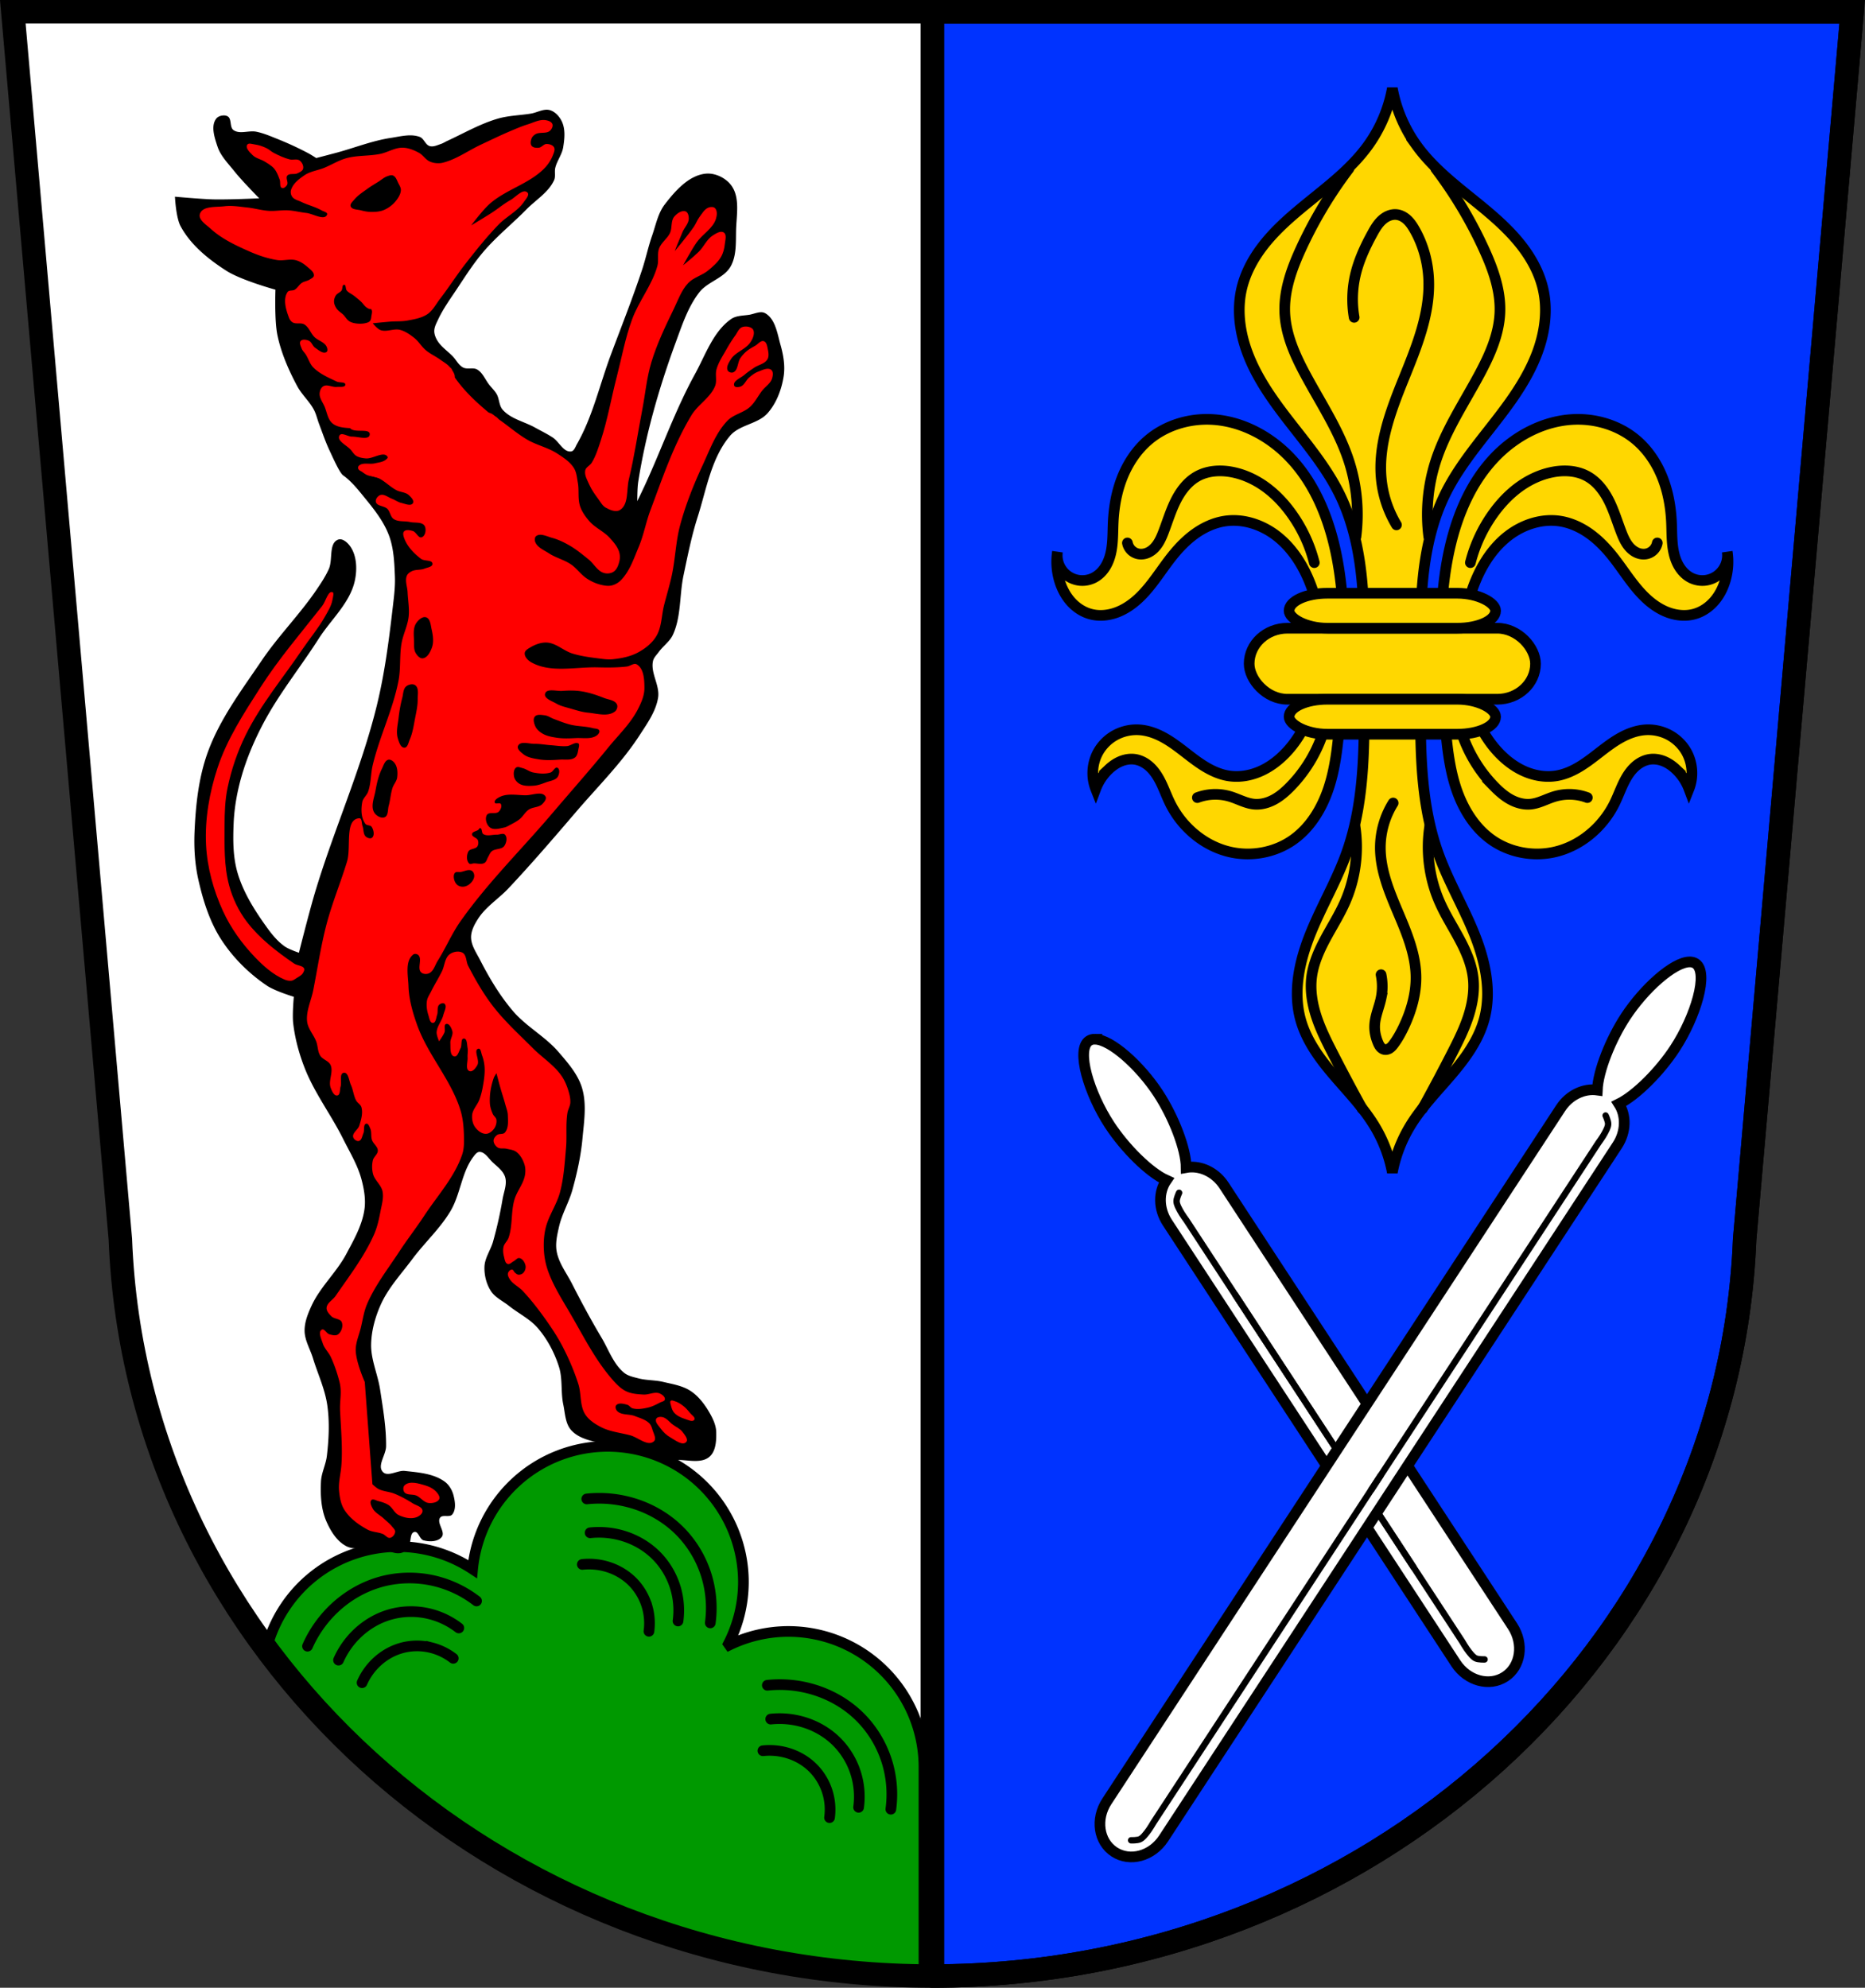 <svg xmlns="http://www.w3.org/2000/svg" width="874.52" height="932.13" viewBox="0 0 874.518 932.127"><rect x="0" y="0" width="874.518" height="932.127" fill="#333333" stroke="none"/><path d="m6.003 5.502 50.43 575.59c7.45 192.5 175.98 345.42 380.83 345.54 204.68-.224 373.27-153.19 380.83-345.54l50.43-575.59h-431.25z" fill="#fff" fill-rule="evenodd"/><g stroke="#000"><g stroke-linecap="round" stroke-width="5"><path d="M284.955 678.248a63.639 63.639 0 0 0-63.336 57.56 63.639 63.639 0 0 0-35.03-10.56 63.639 63.639 0 0 0-61.644 48.063C193.3 865.1 306.09 925.29 433.26 926.6v-97.92a63.639 63.639 0 0 0-63.64-63.643 63.639 63.639 0 0 0-27.634 6.373l-.416-.59a63.639 63.639 0 0 0 7.024-28.933 63.639 63.639 0 0 0-63.639-63.639z" fill="#090"/><g fill="none" fill-rule="evenodd"><path d="M275.135 702.9a55.217 55.217 0 0 1 21.772 2.054c7.7 2.332 14.894 6.391 20.745 11.913 6.647 6.274 11.503 14.408 13.967 23.21a51.906 51.906 0 0 1 1.438 20.951"/><path d="M276.715 718.77a39.289 39.289 0 0 1 15.493 1.462c5.479 1.659 10.598 4.548 14.762 8.477 4.73 4.465 8.186 10.253 9.939 16.516a36.926 36.926 0 0 1 1.023 14.908M273.055 733.61a29.796 29.796 0 0 1 11.743 1.108c4.153 1.258 8.03 3.447 11.189 6.425 3.585 3.384 6.204 7.771 7.533 12.519a27.992 27.992 0 0 1 .775 11.3M359.805 790.27a55.217 55.217 0 0 1 21.772 2.054c7.7 2.332 14.894 6.391 20.745 11.913 6.647 6.274 11.503 14.408 13.967 23.21a51.906 51.906 0 0 1 1.438 20.951"/><path d="M361.395 806.14a39.289 39.289 0 0 1 15.493 1.462c5.479 1.659 10.598 4.548 14.762 8.477 4.73 4.465 8.186 10.253 9.939 16.516a36.926 36.926 0 0 1 1.023 14.908M357.735 820.98a29.796 29.796 0 0 1 11.743 1.108c4.153 1.258 8.03 3.447 11.189 6.425 3.585 3.384 6.204 7.771 7.533 12.519a27.992 27.992 0 0 1 .775 11.3M144.195 771.95a55.231 55.231 0 0 1 12.642-17.845c5.863-5.51 12.969-9.72 20.674-12.04 8.754-2.631 18.226-2.782 27.08-.526a51.912 51.912 0 0 1 18.875 9.206"/><path d="M158.735 778.49a39.289 39.289 0 0 1 8.996-12.698c4.172-3.921 9.229-6.917 14.712-8.564 6.229-1.872 12.969-1.979 19.272-.374a36.937 36.937 0 0 1 13.431 6.551M169.775 789.07a29.774 29.774 0 0 1 6.818-9.624c3.162-2.972 6.995-5.242 11.151-6.491 4.721-1.419 9.83-1.5 14.608-.283a28.003 28.003 0 0 1 10.18 4.965"/></g></g><g stroke-width="11"><path d="M437.255 927.8V4.33" fill="none"/><path d="M437.26 5.5v921.13h.002c204.68-.224 373.27-153.19 380.83-345.54L868.522 5.5H437.26z" fill="#03f" stroke-linejoin="round" stroke-linecap="round"/><path d="m6.003 5.502 50.43 575.59c7.45 192.5 175.98 345.42 380.83 345.54 204.68-.224 373.27-153.19 380.83-345.54l50.43-575.59h-431.25z" fill="none"/></g><g stroke-width="5"><g fill-rule="evenodd"><g fill="gold"><path d="M652.885 41.41a66.053 66.053 0 0 1-11.275 26.65c-8.883 12.391-21.702 21.256-33.35 31.1-5.823 4.92-11.427 10.162-16.08 16.199-4.655 6.04-8.352 12.915-10.02 20.354-2.01 8.947-.992 18.399 1.859 27.11 2.852 8.714 7.48 16.754 12.713 24.283 10.466 15.06 23.53 28.463 31.553 44.953 6.245 12.835 9.171 27.07 10.43 41.28 1.259 14.218.906 28.522.908 42.795.004 28.3 1.29 57.38-8.264 84.02-4.644 12.947-11.721 24.886-16.859 37.645-5.139 12.758-8.304 26.99-4.664 40.25 2.715 9.896 8.982 18.415 15.65 26.21 6.668 7.8 13.918 15.211 19.2 24.01a65.7 65.7 0 0 1 8.199 21.525 65.7 65.7 0 0 1 8.199-21.525c5.282-8.798 12.531-16.21 19.2-24.01 6.668-7.8 12.935-16.319 15.65-26.21 3.64-13.264.473-27.496-4.666-40.25-5.139-12.758-12.214-24.698-16.857-37.645-9.554-26.635-8.268-55.723-8.264-84.02.002-14.273-.353-28.577.906-42.795s4.187-28.448 10.432-41.28c8.02-16.49 21.09-29.895 31.553-44.953 5.233-7.529 9.861-15.569 12.713-24.283 2.852-8.714 3.865-18.17 1.859-27.11-1.667-7.438-5.365-14.317-10.02-20.354-4.655-6.04-10.259-11.279-16.08-16.199-11.646-9.84-24.465-18.705-33.35-31.1a66.05 66.05 0 0 1-11.275-26.65z"/><path d="M495.855 258.71a11.876 11.876 0 0 0 .796 6.293 11.876 11.876 0 0 0 3.939 4.972 11.873 11.873 0 0 0 5.944 2.215 11.88 11.88 0 0 0 6.233-1.181c2.183-1.08 3.999-2.83 5.335-4.866 1.336-2.036 2.209-4.353 2.755-6.726 1.093-4.747.906-9.679 1.135-14.545.337-7.155 1.604-14.309 4.25-20.965 2.647-6.656 6.71-12.811 12.149-17.472 8.11-6.95 19.06-10.266 29.725-9.737 13.753.682 26.803 7.537 36.39 17.425 14.275 14.726 20.953 35.32 23.755 55.633 3.215 23.311 1.918 47-.18 70.44-.894 9.986-1.952 20.05-5.129 29.564-3.177 9.509-8.672 18.53-16.908 24.25-8.235 5.717-18.892 7.715-28.7 5.637-12.427-2.633-23.11-11.656-28.7-23.06-2.02-4.112-3.43-8.527-5.822-12.432-1.196-1.953-2.641-3.773-4.417-5.218-1.776-1.445-3.898-2.505-6.161-2.849-2.241-.34-4.56.031-6.659.886-2.099.854-3.987 2.178-5.641 3.727a24.377 24.377 0 0 0-6.15 9.225c-2.29-5.784-1.703-12.628 1.537-17.937a20.49 20.49 0 0 1 8.118-7.516 20.877 20.877 0 0 1 10.844-2.221c3.94.264 7.744 1.642 11.215 3.526s6.642 4.267 9.768 6.682c3.125 2.414 6.229 4.875 9.599 6.933 3.37 2.059 7.04 3.718 10.93 4.384 4.878.834 9.966.061 14.537-1.836 4.571-1.897 8.642-4.886 12.11-8.414 9.718-9.879 14.571-23.676 16.4-37.412 1.975-14.835.677-30.28-5.125-44.07-3.358-7.984-8.298-15.459-15.15-20.756-6.853-5.297-15.751-8.244-24.311-6.919-4.985.772-9.693 2.94-13.802 5.866-4.109 2.926-7.646 6.595-10.798 10.534-5.235 6.543-9.507 13.917-15.604 19.665-3.048 2.874-6.558 5.32-10.49 6.768-3.931 1.448-8.308 1.855-12.344.728-3.521-.983-6.678-3.106-9.11-5.835-2.432-2.729-4.157-6.05-5.24-9.54a30.985 30.985 0 0 1-1.025-13.837z"/></g><g fill="none" stroke-linecap="round"><path d="M528.655 254.61a6.54 6.54 0 0 0 1.782 3.343 6.547 6.547 0 0 0 3.343 1.782c1.393.273 2.859.079 4.174-.454 1.316-.533 2.484-1.395 3.462-2.423 1.956-2.058 3.13-4.723 4.15-7.372 1.876-4.868 3.373-9.899 5.703-14.567 2.331-4.668 5.619-9.04 10.184-11.571 4.765-2.637 10.528-3.02 15.887-2.05 5.761 1.038 11.21 3.553 15.956 6.978 4.747 3.426 8.807 7.748 12.231 12.496a68.26 68.26 0 0 1 10.762 23.06M561.455 374.02a24.197 24.197 0 0 1 15.375-.512c3.787 1.142 7.335 3.229 11.275 3.587 3.227.293 6.485-.622 9.331-2.173 2.845-1.551 5.313-3.713 7.582-6.03a65.494 65.494 0 0 0 16.4-28.7"/></g><path d="M809.915 258.71c.312 2.118.033 4.32-.796 6.293a11.876 11.876 0 0 1-3.939 4.972 11.873 11.873 0 0 1-5.944 2.215 11.88 11.88 0 0 1-6.233-1.181c-2.183-1.08-3.999-2.83-5.335-4.866-1.336-2.036-2.209-4.353-2.755-6.726-1.093-4.747-.906-9.679-1.135-14.545-.337-7.155-1.604-14.309-4.25-20.965-2.647-6.656-6.71-12.811-12.149-17.472-8.11-6.95-19.06-10.266-29.725-9.737-13.753.682-26.803 7.537-36.39 17.425-14.275 14.726-20.953 35.32-23.755 55.633-3.215 23.311-1.918 47 .18 70.44.894 9.986 1.952 20.05 5.129 29.564 3.177 9.509 8.672 18.53 16.908 24.25 8.235 5.717 18.892 7.715 28.7 5.637 12.427-2.633 23.11-11.656 28.7-23.06 2.02-4.112 3.43-8.527 5.822-12.432 1.196-1.953 2.641-3.773 4.417-5.218 1.776-1.445 3.898-2.505 6.161-2.849 2.241-.34 4.56.031 6.659.886 2.099.854 3.987 2.178 5.641 3.727a24.377 24.377 0 0 1 6.15 9.225c2.29-5.784 1.703-12.628-1.537-17.937a20.49 20.49 0 0 0-8.118-7.516 20.877 20.877 0 0 0-10.844-2.221c-3.94.264-7.744 1.642-11.215 3.526s-6.642 4.267-9.768 6.682c-3.125 2.414-6.229 4.875-9.599 6.933-3.37 2.059-7.04 3.718-10.93 4.384-4.878.834-9.966.061-14.537-1.836-4.571-1.897-8.642-4.886-12.11-8.414-9.718-9.879-14.571-23.676-16.4-37.412-1.975-14.835-.677-30.28 5.125-44.07 3.358-7.984 8.298-15.459 15.15-20.756 6.853-5.297 15.751-8.244 24.311-6.919 4.985.772 9.693 2.94 13.802 5.866 4.109 2.926 7.646 6.595 10.798 10.534 5.235 6.543 9.507 13.917 15.604 19.665 3.048 2.874 6.558 5.32 10.49 6.768 3.931 1.448 8.308 1.855 12.343.728 3.521-.983 6.678-3.106 9.11-5.835 2.432-2.729 4.157-6.05 5.24-9.54a30.985 30.985 0 0 0 1.025-13.837z" fill="gold"/><g fill="none" stroke-linecap="round"><path d="M777.115 254.61a6.54 6.54 0 0 1-1.782 3.343 6.547 6.547 0 0 1-3.343 1.782c-1.393.273-2.859.079-4.174-.454-1.316-.533-2.484-1.395-3.462-2.423-1.956-2.058-3.13-4.723-4.15-7.372-1.876-4.868-3.373-9.899-5.703-14.567-2.331-4.668-5.619-9.04-10.184-11.571-4.765-2.637-10.528-3.02-15.887-2.05-5.761 1.038-11.21 3.553-15.956 6.978-4.747 3.426-8.807 7.748-12.231 12.496a68.26 68.26 0 0 0-10.762 23.06M744.315 374.02a24.197 24.197 0 0 0-15.375-.512c-3.787 1.142-7.335 3.229-11.275 3.587-3.227.293-6.485-.622-9.331-2.173-2.845-1.551-5.313-3.713-7.582-6.03a65.494 65.494 0 0 1-16.4-28.7"/></g></g><g stroke-linecap="round"><g fill="gold" transform="translate(10.375 -45.17)"><rect width="134.27" height="33.31" x="575.37" y="339.76" ry="16.655" rx="17.937"/><rect width="96.82" height="16.4" x="594.1" y="323.36" ry="8.2" rx="17.937"/><rect width="96.82" height="16.4" x="594.1" y="373.07" ry="8.2" rx="17.937"/></g><g fill="none" fill-rule="evenodd"><path d="M654.815 246.13a51.732 51.732 0 0 1-7.087-21.26c-1.656-16.09 4.272-31.899 10.336-46.894 6.06-14.995 12.485-30.488 11.869-46.651-.314-8.25-2.518-16.454-6.614-23.623-.953-1.667-2.02-3.294-3.421-4.607-1.401-1.312-3.172-2.298-5.083-2.48-1.274-.121-2.571.119-3.752.613-1.181.494-2.248 1.238-3.181 2.114-1.865 1.753-3.177 4-4.406 6.249-3.439 6.28-6.476 12.854-8.03 19.843a50.22 50.22 0 0 0-.472 19.371"/><path d="M632.505 79.1a200.505 200.505 0 0 0-22.5 37.574c-4.308 9.392-7.942 19.439-7.559 29.765.378 10.193 4.639 19.825 9.449 28.82 7.263 13.582 16.01 26.546 20.715 41.21a81.378 81.378 0 0 1 3.194 35.26M673.265 79.1a200.505 200.505 0 0 1 22.5 37.574c4.308 9.392 7.942 19.439 7.559 29.765-.378 10.193-4.639 19.825-9.449 28.82-7.263 13.582-16.01 26.546-20.715 41.21a81.378 81.378 0 0 0-3.194 35.26M653.265 376.56a39.677 39.677 0 0 0-6.01 20.713c-.061 10.528 4.054 20.579 8.16 30.27 4.106 9.694 8.341 19.668 8.544 30.19.158 8.201-2.177 16.302-5.679 23.719-1.334 2.825-2.845 5.579-4.708 8.09-.528.711-1.094 1.41-1.815 1.923a4.008 4.008 0 0 1-1.183.589 2.935 2.935 0 0 1-1.313.091c-.777-.13-1.464-.612-1.971-1.216-.507-.604-.853-1.324-1.157-2.052-1.023-2.452-1.622-5.101-1.55-7.757.122-4.467 2.104-8.653 3.01-13.03a27.34 27.34 0 0 0 0-11.02M635.395 387.59c1.824 11.928.181 24.366-4.677 35.412-2.615 5.945-6.116 11.451-9.187 17.17-3.071 5.722-5.751 11.789-6.515 18.239-.724 6.117.314 12.341 2.221 18.2 1.907 5.857 4.665 11.395 7.467 16.88a922.02 922.02 0 0 0 14.03 26.392M670.385 387.59c-1.824 11.928-.181 24.366 4.677 35.412 2.615 5.945 6.116 11.451 9.187 17.17 3.071 5.722 5.751 11.789 6.515 18.239.724 6.117-.314 12.341-2.221 18.2-1.907 5.857-4.665 11.395-7.467 16.88a922.02 922.02 0 0 1-14.03 26.392"/></g><path d="M513.47 487.31c-1.069-.018-2.01.213-2.799.727-6.282 4.107-.039 24.726 9.652 39.508 7.149 10.905 18.591 22.315 26.627 25.908-3.774 5.435-3.825 13.343.447 19.869l30.12 46.02 59.953 91.59 45.17 69.01c5.443 8.314 15.753 11.127 23.12 6.307 7.364-4.821 8.911-15.395 3.469-23.709l-49.775-76.04-57.49-87.82-27.986-42.754c-3.742-5.716-9.784-8.832-15.588-8.654-.735.022-1.467.103-2.189.232-.043-8.777-5.954-23.879-13.13-34.822-8.48-12.935-22.12-25.24-29.605-25.365z" fill="#fff"/></g></g><g stroke-linecap="round"><g fill="none" fill-rule="evenodd" stroke-width="3"><path d="M662.825 734.92 556.375 572.3s-2.21-3.01-3.052-4.662c-.694-1.365-1.569-2.767-1.623-4.298-.049-1.389 1.194-3.994 1.194-3.994"/><path d="m579.205 607.17 106.45 162.62s1.871 3.228 3.052 4.662c.973 1.182 1.908 2.545 3.289 3.207 1.253.601 4.138.504 4.138.504"/></g><path d="M792.23 451.07c-7.576.126-21.379 12.576-29.961 25.662-7.05 10.743-12.896 25.456-13.275 34.432-6.274-.875-13.12 2.264-17.211 8.516l-212.76 325.03c-5.443 8.314-3.895 18.888 3.469 23.709 7.364 4.821 17.675 2.01 23.12-6.305l212.76-325.03c4.162-6.358 4.223-14.03.734-19.445 8.08-3.988 19.18-15.168 26.19-25.861 9.809-14.955 16.13-35.814 9.768-39.969-.795-.519-1.75-.754-2.832-.736z" fill="#fff" stroke-width="5"/><g fill="none" fill-rule="evenodd" stroke-width="3"><path d="m642.955 698.68 106.45-162.62s2.21-3.01 3.052-4.662c.694-1.365 1.569-2.767 1.623-4.298.049-1.389-1.194-3.994-1.194-3.994"/><path d="M647.335 691.98 540.885 854.6s-1.871 3.228-3.052 4.662c-.973 1.182-1.908 2.545-3.289 3.207-1.253.601-4.138.504-4.138.504"/></g></g></g><path d="M104.645 54.13c.748-.035 1.47.09 2.068.406 2.07 1.094.853 5.098 2.758 6.458 2.917 2.084 7.219.06 10.734.775 3.315.675 6.462 2.02 9.6 3.278 5.01 2 9.926 4.247 14.688 6.775 1.309.695 3.794 2.291 3.794 2.291s6.241-1.62 9.352-2.455c8.541-2.291 16.861-5.664 25.604-6.988 4.477-.678 9.319-2.045 13.563-.475 1.998.738 2.663 3.749 4.712 4.324 1.735.486 3.605-.471 5.317-1.041.99-.331 1.854-.924 2.802-1.36 7.879-3.629 15.5-8.07 23.831-10.489 5.02-1.458 10.333-1.515 15.486-2.36 3.01-.494 6.096-2.494 9.01-1.584 2.498.78 4.539 3.132 5.601 5.527 1.613 3.632 1.155 7.974.515 11.894-.553 3.391-2.914 6.279-3.707 9.618-.447 1.885.244 4.03-.561 5.791-2.614 5.728-8.581 9.222-12.99 13.718-6.587 6.718-14.01 12.637-20.11 19.795-4.625 5.419-8.487 11.472-12.424 17.412-3.108 4.686-6.456 9.279-8.835 14.371-.809 1.729-1.802 3.509-1.816 5.417-.011 1.562.628 3.127 1.432 4.465 1.8 2.993 4.904 4.967 7.309 7.501 1.606 1.693 2.684 4.048 4.751 5.133 1.974 1.037 4.686-.16 6.619.953 2.636 1.516 3.782 4.782 5.672 7.165 1.157 1.46 2.555 2.759 3.479 4.377 1.288 2.258 1.065 5.307 2.77 7.269 3.79 4.363 10.136 5.587 15.187 8.399 2.774 1.544 5.655 2.925 8.311 4.664 3.02 1.977 5.04 6.987 8.619 6.543 1.449-.179 2.01-2.143 2.736-3.408 7.397-12.947 10.659-27.851 15.873-41.816 4.981-13.351 10.262-26.597 14.73-40.13 1.725-5.224 2.839-10.641 4.653-15.836 1.738-4.977 2.731-10.473 5.943-14.652 4.863-6.327 11.197-13.569 19.13-14.412 4.447-.472 9.565 2 12.161 5.646 4.063 5.699 2.309 13.883 2.143 20.878-.136 5.721.263 12-2.553 16.983-3.128 5.535-10.801 7.126-14.698 12.148-5.228 6.722-7.976 15.1-10.917 23.09-7.84 21.308-14.205 43.34-17.719 65.782-.468 2.989-.441 9.05-.441 9.05s2.301-4.743 3.408-7.134c8.06-17.404 14.395-35.646 23.636-52.45 4.963-9.03 8.53-19.927 16.968-25.831 2.4-1.678 5.674-1.534 8.563-2.01 2.437-.406 5.225-1.931 7.38-.725 4.819 2.697 5.724 9.6 7.223 14.911 1.342 4.751 2.216 9.858 1.449 14.738-.971 6.174-3.36 12.494-7.477 17.196-4.524 5.165-13.185 5.397-17.626 10.63-8.852 10.421-11.07 25.08-15.223 38.1-2.858 8.965-4.695 18.227-6.629 27.432-1.933 9.205-1.033 19.246-4.969 27.788-1.461 3.172-4.585 5.252-6.633 8.08-.981 1.354-2.344 2.606-2.7 4.24-1.231 5.648 3.308 11.47 2.388 17.17-1.043 6.476-5.13 12.15-8.694 17.655-8.439 13.02-19.622 24.05-29.712 35.843-10.395 12.143-20.812 24.288-31.763 35.933-4.584 4.873-10.558 8.556-14.19 14.174-1.698 2.629-3.359 5.665-3.336 8.795.028 3.769 2.452 7.168 4.172 10.52 4.343 8.47 9.267 16.752 15.435 24 6.215 7.303 15.15 11.959 21.402 19.235 4.362 5.08 9.06 10.394 10.999 16.803 2.307 7.607.955 15.933.222 23.844-.754 8.139-2.531 16.187-4.727 24.06-1.631 5.859-4.89 11.215-6.241 17.14-.862 3.778-1.805 7.743-1.144 11.561.962 5.565 4.678 10.285 7.241 15.321 4.366 8.571 8.928 17.04 13.846 25.306 3.327 5.594 5.535 12.304 10.578 16.414 1.855 1.511 4.376 1.987 6.69 2.594 3.764.985 7.775.765 11.561 1.662 4.47 1.059 9.27 1.793 13.07 4.367 3.843 2.6 6.721 6.56 8.997 10.604 1.468 2.607 2.767 5.535 2.847 8.527.109 4.03-.135 9.05-3.213 11.65-3.667 3.1-9.531 1.555-14.332 1.454-4.459-.093-8.943-.705-13.239-1.905-3.364-.94-6.261-3.226-9.636-4.11-3.486-.913-7.258-.307-10.752-1.179-5.83-1.454-12.645-2.258-16.734-6.664-2.892-3.119-2.937-8.02-3.816-12.176-1.222-5.779-.226-11.966-2-17.597-2.064-6.544-5.389-12.865-9.839-18.09-3.72-4.366-9.128-6.939-13.611-10.516-2.881-2.299-6.545-3.935-8.527-7.04-2.11-3.308-3.122-7.462-2.971-11.383.158-4.118 2.897-7.743 4.02-11.708a189.767 189.767 0 0 0 4.476-19.927c.58-3.419 2.203-7.03 1.196-10.347-.906-2.989-3.801-4.962-6.05-7.126-1.82-1.751-3.443-4.673-5.969-4.676-1.178 0-2.072 1.236-2.789 2.171-5.629 7.344-6.084 17.608-10.81 25.563-4.91 8.265-12.211 14.867-17.945 22.583-5.131 6.905-11.189 13.359-14.716 21.21-2.63 5.853-4.417 12.277-4.552 18.692-.151 7.206 3.128 14.09 4.208 21.22 1.337 8.82 2.898 17.698 2.797 26.616-.046 4.03-4.259 9.01-1.531 11.983 2.318 2.521 6.871-.815 10.278-.445 6.407.695 13.468 1.201 18.688 4.98 2.07 1.498 3.529 3.951 4.175 6.42.764 2.921 1.325 6.711-.6 9.04-1.25 1.51-4.55-.118-5.681 1.485-1.738 2.466 2.618 6.617.797 9.02-1.755 2.317-5.788 2.386-8.582 1.588-1.863-.533-2.375-4.333-4.27-3.915-2.214.489-1.392 4.374-2.611 6.287-.833 1.307-1.667 2.947-3.144 3.425-3.761 1.219-7.691-1.9-11.614-2.381-4.777-.586-10.15 1.56-14.444-.614-4.548-2.301-7.544-7.245-9.549-11.928-2.43-5.691-2.731-12.209-2.44-18.389.194-4.117 2.284-7.967 2.767-12.06.931-7.902 1.326-15.989.183-23.861-1.099-7.563-4.457-14.614-6.694-21.923-1.312-4.29-3.88-8.388-3.935-12.87-.052-4.079 1.567-8.08 3.274-11.791 4.058-8.809 11.666-15.594 16.233-24.15 3.547-6.656 7.474-13.476 8.551-20.937.688-4.751-.179-9.697-1.432-14.333-1.811-6.704-5.543-12.735-8.639-18.956-5.574-11.186-13.323-21.316-17.894-32.95-2.663-6.777-4.615-13.932-5.445-21.17-.469-4.092.299-12.354.299-12.354s-8.802-2.671-12.567-5.201c-8.453-5.678-15.986-13.156-21.507-21.709-5.402-8.372-8.473-18.203-10.666-27.919-1.662-7.353-2.131-15-1.809-22.539.536-12.59 1.906-25.457 6.202-37.3 5.674-15.646 15.975-29.26 25.306-43.04 7.847-11.592 17.843-21.614 25.707-33.19 2.114-3.112 4.218-6.279 5.753-9.707 1.961-4.392-.15-12.04 4.338-13.772 2.127-.822 4.641 1.534 5.894 3.439 2.942 4.478 3.097 10.729 1.93 15.956-2.317 10.384-11.189 18.1-16.915 27.07-8.616 13.486-18.823 26.04-26.24 40.22-4.12 7.879-7.618 16.14-10.04 24.696-1.981 7.01-3.278 14.282-3.594 21.556-.339 7.806-.361 15.875 1.845 23.37 2.752 9.346 8.164 17.812 13.864 25.711 2.33 3.23 4.948 6.395 8.194 8.702 1.998 1.42 6.708 2.999 6.708 2.999s4.672-18.654 7.421-27.873c8.831-29.623 21.748-58.03 29.1-88.06 3.694-15.08 5.677-30.559 7.466-45.983.557-4.793 1.204-9.617 1.019-14.439-.253-6.606-.528-13.461-2.9-19.63-2.756-7.171-7.918-13.226-12.771-19.18-2.573-3.159-5.284-6.319-8.598-8.686-1.646-1.176-4.571-7.787-6.478-11.872-1.868-4-3.28-8.197-4.841-12.327-.812-2.148-1.291-4.44-2.352-6.476-2.107-4.04-5.717-7.152-7.871-11.171-4.03-7.52-7.528-15.529-9.28-23.882-1.462-6.972-.924-21.339-.924-21.339s-16.08-4.437-23-8.871c-8.405-5.384-16.735-12.09-21.471-20.877-2.234-4.144-2.651-13.874-2.651-13.874s12.08 1.126 18.14 1.265c7.126.163 21.378-.498 21.378-.498s-8.09-8.184-11.654-12.677c-2.908-3.661-6.437-7.138-7.91-11.574-1.383-4.16-3.277-9.707-.57-13.153.695-.886 1.979-1.388 3.227-1.446"/><g fill="red"><path d="M290.705 239.15c-1.896 1.197-4.683.018-6.64-1.076-1.599-.894-2.503-2.689-3.591-4.164-1.549-2.103-3.097-4.252-4.153-6.641-.942-2.136-2.387-4.462-1.884-6.74.335-1.517 2.223-2.214 3.03-3.542 1.989-3.271 3.127-7.01 4.314-10.646 3.133-9.612 4.836-19.63 7.365-29.42 2.343-9.07 4.01-18.354 7.237-27.14 3.183-8.678 9.423-16.15 11.877-25.07.73-2.654-.176-5.639.781-8.219 1.032-2.783 3.895-4.577 5.142-7.271 1.096-2.368.28-5.576 1.945-7.587 1.256-1.516 3.502-3.188 5.348-2.506 1.147.425 1.516 2.122 1.508 3.345-.012 2.303-1.99 4.155-2.912 6.265-1.303 2.981-3.701 9.03-3.701 9.03s6.319-7.48 9.05-11.533c.95-1.411 1.515-3.068 2.537-4.43 1.254-1.671 2.387-3.798 4.352-4.509.937-.339 2.273-.386 2.97.326 1.167 1.192.934 3.39.443 4.983-1.404 4.561-6.334 7.168-9.07 11.08-2.383 3.408-6.356 10.734-6.356 10.734s5.132-4.131 7.451-6.461c2.343-2.352 3.678-5.795 6.493-7.555 1.511-.945 3.714-2.388 5.17-1.361 1.486 1.048.648 3.627.463 5.437-.213 2.072-.743 4.186-1.787 5.989-1.476 2.548-3.811 4.534-6.089 6.403-2.833 2.321-6.776 3.199-9.295 5.859-3.179 3.356-4.727 7.959-6.749 12.12-3.959 8.13-7.894 16.353-10.516 25.01-2.186 7.225-2.842 14.827-4.266 22.24-2.1 10.933-3.7 21.966-6.311 32.784-1.163 4.818.034 11.633-4.157 14.277M316.265 657.01c1.451.421 2.781 1.249 3.983 2.161 1.243.943 2.285 2.139 3.257 3.36.796 1 2.742 2.121 2.085 3.217-.774 1.288-3.058.064-4.49-.389-1.833-.579-3.703-1.463-4.988-2.896-.834-.933-1.226-2.217-1.511-3.436-.161-.694-.602-1.638-.092-2.135.42-.409 1.192-.045 1.755.118M310.365 664.46c2.103.307 3.496 2.417 5.219 3.663 1.489 1.081 3.322 1.834 4.422 3.31 1.016 1.363 2.924 3.545 1.764 4.786-1.777 1.9-5.222-.925-7.487-2.204-1.755-.991-3.264-2.462-4.456-4.086-.996-1.358-2.807-3.03-2.143-4.575.372-.867 1.751-1.031 2.684-.894"/><path d="M306.585 675.91c-2.858 2.491-7.353-1.844-11.01-2.829-4.609-1.24-9.549-1.675-13.783-3.877-2.849-1.482-5.775-3.362-7.46-6.095-2.521-4.088-1.679-9.486-3.136-14.06-1.928-6.05-4.451-11.934-7.374-17.575-2.296-4.43-5.05-8.62-7.941-12.689-3.3-4.649-6.798-9.183-10.692-13.351-1.94-2.074-4.815-3.325-6.279-5.757-.477-.795-.974-1.807-.7-2.692.245-.792 1.046-1.675 1.874-1.638.688.031.884 1.071 1.427 1.494.482.376.985.858 1.595.903.817.061 1.736-.278 2.296-.877.797-.854 1.244-2.204 1.022-3.351-.291-1.5-1.377-3.278-2.877-3.571-.996-.194-1.753 1.021-2.658 1.477-.935.47-1.876 1.642-2.861 1.291-1.202-.429-1.386-2.192-1.705-3.427-.388-1.506-.562-3.144-.201-4.66.371-1.557 1.827-2.673 2.347-4.186 1.955-5.681 1.073-12.04 2.73-17.818 1.15-4.01 4.195-7.39 4.948-11.495.304-1.657.289-3.442-.219-5.05-.7-2.214-1.918-4.446-3.755-5.866-1.313-1.016-3.119-1.167-4.735-1.545-1.348-.316-2.962.174-4.11-.6-1.033-.696-1.911-1.979-1.89-3.224.017-1.025.826-1.976 1.638-2.6 1.01-.775 2.808-.172 3.647-1.13 1.833-2.093 1.486-5.448 1.394-8.229-.056-1.714-.747-3.348-1.189-5.01-.688-2.581-1.552-5.111-2.277-7.682-.649-2.299-1.856-6.922-1.856-6.922s-.987 1.397-1.267 2.194c-1.333 3.801-2.056 7.926-1.817 11.944.103 1.725.684 3.416 1.384 5 .422.956 1.519 1.617 1.671 2.651.222 1.479-.275 3.135-1.174 4.33-.889 1.181-2.312 2.31-3.79 2.303-1.958 0-3.845-1.507-4.996-3.09-1.166-1.602-1.613-3.802-1.417-5.774.266-2.623 2.469-4.676 3.387-7.148a33.37 33.37 0 0 0 1.511-5.511c.584-3.152 1.123-6.37.947-9.571a19.704 19.704 0 0 0-1.223-5.782c-.406-1.085-.558-3.297-1.688-3.039-2.477.564.742 5.362-.448 7.605-.741 1.397-2.303 3.489-3.765 2.886-1.984-.818-.717-4.24-.859-6.381-.1-1.488.281-3.01 0-4.474-.296-1.549-.17-4.436-1.747-4.398-1.599.038-.797 3.132-1.554 4.541-.762 1.417-1.366 4.124-2.946 3.823-2.161-.41-1.706-4.143-1.831-6.342-.105-1.852 1.421-3.695.93-5.486-.392-1.424-1.439-3.744-2.869-3.377-1.294.332-.316 2.682-.803 3.928-.596 1.522-2.541 4.194-2.541 4.194s-1.232-2.77-1.156-4.229c.15-2.897 2.469-5.292 3.151-8.109.415-1.718 1.856-4.084.55-5.275-.63-.574-1.903-.103-2.507.498-1.136 1.13-.426 3.199-.963 4.712-.476 1.34-.554 3.748-1.976 3.782-1.391.032-1.671-2.282-2.101-3.605-.701-2.16-1.044-4.537-.683-6.778.254-1.576 1.247-2.934 1.95-4.363 1.564-3.18 3.461-6.188 5.04-9.36 1.334-2.671 1.312-6.392 3.732-8.134 1.633-1.176 4.267-1.667 6-.649 1.909 1.12 1.584 4.144 2.599 6.112 3.362 6.519 7.05 12.937 11.51 18.758 5.535 7.214 12.343 13.359 18.751 19.803 4.36 4.387 9.803 7.806 13.39 12.84 1.586 2.223 2.65 4.822 3.434 7.437.524 1.747.934 3.593.818 5.411-.105 1.635-1.091 3.109-1.352 4.727-.865 5.39-.179 10.929-.653 16.367-.606 6.949-1.031 13.99-2.798 20.739-1.564 5.975-5.482 11.194-6.84 17.218-.792 3.496-.958 7.154-.702 10.728a34.698 34.698 0 0 0 1.957 9.251c2.627 7.277 6.935 13.842 10.809 20.54 5.797 10.02 11.09 20.516 18.579 29.343 2.045 2.409 4.247 4.905 7.079 6.303 2.507 1.239 5.446 1.418 8.238 1.588 2.523.153 5.227-1.487 7.563-.522 1.15.475 2.63 1.576 2.456 2.811-.126.891-1.474 1.042-2.271 1.46-1.833.961-3.711 1.939-5.732 2.388-2.34.521-4.879.97-7.183.311-.934-.267-1.471-1.378-2.405-1.646-1.682-.481-4.11-1.107-5.242.227-.546.644-.24 1.869.303 2.516 1.899 2.258 5.734 1.458 8.474 2.55 2.343.934 4.986 1.609 6.761 3.403.795.804 1.176 1.961 1.493 3.047.512 1.744 1.994 4.225.624 5.419"/><path d="M143.045 453.93c.39.836-.111 1.919-.603 2.7-.719 1.142-2.046 1.776-3.182 2.503-.761.488-1.522 1.092-2.415 1.236-1.207.194-2.498-.086-3.623-.563-5.399-2.286-9.975-6.372-14.03-10.601-6.138-6.397-11.461-13.8-15.14-21.865-4.429-9.711-7.377-20.364-7.926-31.02-.629-12.263 1.568-24.772 5.416-36.438 4.456-13.516 12.401-25.695 20.07-37.685 8.647-13.526 19.18-25.756 29.08-38.38 1.752-2.233 2.665-7.468 5.37-6.609 1.371.436.546 2.889.289 4.307-.528 2.906-2.204 5.503-3.661 8.08-3.047 5.383-7.087 10.141-10.548 15.265-8.983 13.285-19.465 25.735-26.542 40.12-3.815 7.755-6.639 16.07-8.395 24.53-1.188 5.71-1.392 11.609-1.405 17.441-.021 9.423-.315 19.09 2.146 28.19 1.619 5.982 4.382 11.783 8.129 16.719 5.931 7.813 13.942 13.958 22.03 19.511 1.53 1.05 4.16.88 4.944 2.563z" stroke="#000"/><path d="M142.135 79.13c.342-1.352-.505-3.02-1.623-3.856-1.256-.94-3.159-.137-4.676-.525-2.582-.659-5.04-1.792-7.404-3.02-1.264-.659-2.301-1.713-3.591-2.317-1.678-.784-3.47-1.421-5.307-1.661-1.2-.157-3.03-.893-3.627.157-.908 1.576 1.254 3.544 2.536 4.835 1.546 1.555 3.959 1.913 5.806 3.093 1.537.982 3.197 1.898 4.36 3.301 1.217 1.469 1.874 3.34 2.549 5.125.474 1.254-.198 3.373 1.041 3.881.862.354 1.939-.61 2.411-1.413.738-1.255-.82-3.24.102-4.366 1.029-1.257 3.29-.371 4.751-1.079 1.029-.498 2.39-1.043 2.67-2.152"/><path d="M254.715 56.27c-2.423.031-4.805 1.277-7.154 2.01-2.881.897-5.674 2.103-8.452 3.283-4.58 1.943-9.07 4.142-13.573 6.247-5.998 2.803-11.507 6.912-17.933 8.501-1.128.279-2.326.292-3.479.147-1.018-.129-2.06-.422-2.964-.906-1.783-.956-2.879-2.902-4.655-3.871-2.352-1.283-5.01-2.375-7.693-2.426-3.678-.069-7.02 2.219-10.633 2.94-5.194 1.039-10.644.584-15.75 1.984-3.652 1-6.927 3.11-10.437 4.532-3.02 1.225-6.46 1.603-9.163 3.43-2.611 1.765-5.496 3.959-6.37 6.982-.299 1.035-.06 2.284.564 3.159.959 1.347 2.849 1.701 4.336 2.426 3.077 1.499 6.509 2.266 9.478 3.969.926.531 2.924.938 2.548 1.936-1.153 3.058-6.526-.401-9.775-.76-2.843-.314-5.622-1.058-8.477-1.225-2.998-.176-6.04.435-9.04.245-3.446-.22-6.802-1.236-10.238-1.592-3.533-.366-7.11-1-10.633-.564-3.972.495-10.199-.248-11.465 3.552-.919 2.749 2.947 5.107 5.096 7.06 5.164 4.685 11.676 7.744 18.05 10.559 4.191 1.85 8.605 3.363 13.13 4.067 2.872.447 5.914-.691 8.721.074 1.997.543 3.816 1.74 5.365 3.112 1.276 1.131 3.209 2.392 3.062 4.091-.077.89-1.189 1.348-1.936 1.838-1.128.741-2.6.846-3.724 1.592-1.285.855-2.024 2.431-3.356 3.21-.993.582-2.625.084-3.283 1.029-2.326 3.339-.793 8.376.662 12.176.322.84.914 1.649 1.69 2.107 1.584.931 3.857.003 5.439.931 2.18 1.279 2.959 4.123 4.751 5.904 1.73 1.717 4.69 2.352 5.733 4.557.352.746.631 2.01-.049 2.474-1.554 1.07-3.749-.905-5.316-1.96-1.255-.844-1.641-2.774-3.038-3.356-1.162-.484-2.961-.792-3.773.172-.752.892.027 2.388.441 3.479.423 1.119 1.372 1.927 2.01 2.94 1.223 1.944 1.844 4.316 3.454 5.953 3.02 3.064 7.165 4.823 11.05 6.664 1.276.605 4.056.035 3.993 1.446-.062 1.386-2.639.912-4.02 1.054-2.081.213-4.486-1.367-6.295-.318-1.107.641-1.667 2.128-1.74 3.405-.124 2.187 1.477 4.131 2.328 6.149 1.121 2.658 1.465 5.98 3.675 7.84 2.18 1.834 5.413 2.067 8.256 2.254 2.068 2.492 9.557-.209 9.236 3.01-.277 2.774-5.519.912-8.305.956-1.97.031-4.973-2.226-5.904-.49-1.356 2.531 3.501 4.552 5.365 6.737.82.961 1.467 2.14 2.548 2.793 1.305.784 2.916 1.032 4.434 1.176 3.406.323 8.524-3.67 10.238-.71.281.484-.484 1.06-.931 1.396-1.431 1.077-3.376 1.23-5.12 1.642-2.446.577-5.662-.616-7.448 1.152-.336.332-.415.956-.245 1.396.273.706 1.13 1.047 1.788 1.421 2.273 1.29 4.777 2.212 7.325 2.793 7.126 1.625 14.544 1.877 21.853 1.838 8.964-.048 18.742 1.425 26.78-2.548 5.216-2.58 10.489-7.156 11.853-12.813 1.143-4.719-1.061-10.111-3.92-14.04-1.037-1.424-3.056-1.788-4.41-2.916-5.909-4.917-11.647-10.262-16.02-16.588.094-1.141-.445-2.209-1.127-3.21l-.024-.074c-.225-.593-.541-1.103-1.078-1.421-1.196-1.504-2.948-2.452-4.508-3.577-2.223-1.604-4.787-2.741-6.884-4.508-1.995-1.682-3.289-4.093-5.341-5.708-2.01-1.588-4.226-3.159-6.713-3.797-2.957-.758-6.303 1.159-9.163.098-1.51-.559-3.626-3.185-3.626-3.185s5.503-.567 8.256-.784c2.653-.209 5.368 0 7.987-.49 3.257-.614 6.716-1.174 9.454-3.038 2.524-1.717 3.943-4.663 5.806-7.079 4.233-5.486 7.946-11.381 12.225-16.831 4.89-6.228 9.817-12.429 15.336-18.1 3.671-3.774 8.799-6.197 11.783-10.535.898-1.303 2.839-3.369 1.69-4.459-2.114-2.01-5.44 2.136-7.987 3.552-3.136 1.744-5.902 4.106-8.917 6.05-3.114 2.01-9.478 5.806-9.478 5.806s5.452-7.301 8.869-10.262c7.492-6.5 17.932-9.15 25.04-16.07 1.86-1.812 3.418-4.02 4.361-6.443.465-1.196 1.205-2.698.588-3.822-.626-1.139-2.253-1.592-3.552-1.568-1.323.025-2.261 1.604-3.577 1.74-1.159.119-2.667.038-3.381-.882-.713-.92-.445-2.394-.024-3.479.322-.83 1.045-1.509 1.813-1.96 1.999-1.173 5.05-.085 6.786-1.617.832-.73 1.548-2.069 1.176-3.112-.425-1.19-2.033-1.704-3.283-1.886a6.896 6.896 0 0 0-1.054-.049m-71.02 25.894h.024c.227.013.453.075.662.172 1.312.605 1.769 2.29 2.426 3.577.526 1.031 1.231 2.102 1.176 3.258-.09 1.889-1.231 3.678-2.426 5.145a14.515 14.515 0 0 1-5.61 4.189c-1.815.753-3.865.868-5.831.858-1.64-.009-3.267-.312-4.851-.735-1.666-.444-4.229-.27-4.826-1.886-.406-1.102.921-2.204 1.666-3.112 1.726-2.107 4.117-3.589 6.319-5.194 1.623-1.182 3.371-2.191 5.071-3.258 1.376-.862 2.604-2.02 4.14-2.548.65-.223 1.375-.503 2.058-.466m-22.343 51.35c.992-.007.619 1.929 1.25 2.695.873 1.059 2.25 1.584 3.332 2.426 1.181.922 2.368 1.86 3.454 2.891.847.802 1.442 1.85 2.375 2.548.521.39 1.127.746 1.764.882.154.033.349-.131.466-.024.862.792.284 2.342.147 3.504-.082.695-.168 1.45-.588 2.01-.306.408-.815.672-1.298.833-1.591.53-3.332.602-4.998.416-1.203-.135-2.456-.432-3.479-1.078-1.156-.731-1.799-2.048-2.768-3.01-1.014-1.01-2.36-1.729-3.159-2.916-.631-.937-1.152-2.032-1.2-3.159-.045-1.029.284-2.118.833-2.989.625-.989 1.973-1.363 2.67-2.303.59-.795.211-2.712 1.2-2.72"/><path d="M349.745 153.11c1.043.005 2.106.304 2.9.888.562.413.824 1.226.85 1.923.06 1.683-.774 3.352-1.733 4.735-2.253 3.262-6.878 4.436-9.01 7.779-.992 1.554-2.36 3.682-1.504 5.314.421.799 1.725 1.201 2.56.858 2.333-.96 1.968-4.672 3.402-6.748a16.33 16.33 0 0 1 2.969-3.238c1.203-1 2.636-1.73 3.99-2.516 1.304-.755 2.555-2.58 3.986-2.11 1.406.462 1.633 2.544 1.93 3.993.3 1.464.538 3.198-.212 4.492-1.235 2.135-4.21 2.575-6.248 3.965-1.544 1.052-3.115 2.073-4.52 3.305-1.756 1.54-5.578 2.862-4.826 5.075.319.938 1.987.776 2.925.459 1.867-.63 2.578-3.02 4.095-4.277 1.275-1.055 2.612-2.125 4.164-2.703 1.95-.728 4.551-2.149 6.181-.854 1.066.847.778 2.759.379 4.061-.713 2.324-3.124 3.736-4.621 5.652-1.956 2.503-3.359 5.496-5.706 7.636-3.064 2.793-7.727 3.506-10.597 6.496-5.479 5.705-8.233 13.554-11.559 20.728-4.236 9.136-8.02 18.556-10.625 28.29-2.039 7.608-2.23 15.597-3.857 23.3-1.01 4.771-2.462 9.447-3.667 14.174-1.232 4.846-1.069 10.27-3.65 14.553-1.948 3.231-5.122 5.748-8.436 7.552-3.616 1.969-7.814 2.822-11.911 3.242-2.462.252-4.953-.158-7.409-.468-3.897-.492-7.807-1.048-11.562-2.203-4.126-1.27-7.605-4.87-11.915-5.139-2.729-.17-5.527.88-7.871 2.279-1.063.633-2.49 1.424-2.588 2.658-.14 1.773 1.543 3.454 3.093 4.327 9.04 5.087 20.662 2.11 31.03 2.351 4.598.107 9.225.151 13.794-.395 1.565-.187 3.257-1.778 4.621-.989 3.373 1.953 3.58 7.233 3.591 11.131.009 3.586-1.584 7.079-3.25 10.254-3.445 6.548-8.962 11.775-13.637 17.509-8.655 10.627-17.764 20.881-26.645 31.32-14.26 16.756-30.08 32.29-42.741 50.28-4.109 5.834-6.873 12.523-10.686 18.549-1.261 1.993-1.881 4.832-4.03 5.807-1.134.515-2.81.434-3.713-.426-1.983-1.89.655-6.222-1.32-8.12-.568-.546-1.727-.757-2.352-.281-3.999 3.03-2.434 9.861-2.261 14.876.215 6.248 1.987 12.436 4.105 18.317 5.02 13.934 15.75 25.457 20.19 39.582 1.247 3.973 1.614 8.199 1.707 12.361.064 2.876.114 5.867-.799 8.595-3.584 10.698-11.619 19.339-17.812 28.773-3.754 5.717-7.985 11.137-11.727 16.863-5.26 8.04-11.309 15.734-15.09 24.579-1.546 3.617-2.039 7.578-2.999 11.393-.805 3.202-2.183 6.327-2.309 9.629-.213 5.604 4.23 15.496 4.23 15.496l3.587 47.962s1.76 1.673 2.821 2.221c2.312 1.192 5.073 1.222 7.484 2.199 2.986 1.21 5.831 2.77 8.552 4.495 1.631 1.035 4.459 1.568 4.634 3.494.125 1.369-1.508 2.572-2.797 3.05-2.646.982-5.862.22-8.402-1.01-1.98-.959-2.841-3.462-4.685-4.663-1.482-.966-3.238-1.477-4.949-1.926-1.02-.268-2.382-1.174-3.128-.427-.92.92-.058 2.699.55 3.851 1.112 2.106 3.543 3.208 5.278 4.839 1.301 1.225 2.745 2.307 3.855 3.708.594.749 1.539 1.529 1.459 2.482-.103 1.233-1.185 2.597-2.4 2.829-1.255.24-2.205-1.335-3.39-1.813-2.28-.92-4.903-.855-7.07-2.01-4.204-2.248-8.348-5.246-10.921-9.259-1.688-2.633-2.248-5.923-2.531-9.04-.35-3.841.729-7.669 1.056-11.512.68-7.995-.18-17.752-.575-25.769-.264-5.353 1.01-8.882-.361-14.06-1.019-3.863-2.299-7.692-3.982-11.316-1.05-2.26-3.052-4.057-3.793-6.436-.636-2.042-2.303-5.282-.48-6.399 1.195-.732 2.262 1.784 3.608 2.164 1.311.369 2.985.838 4.078.026 1.595-1.185 2.456-3.863 1.713-5.706-.686-1.7-3.5-1.431-4.803-2.721-1.091-1.08-2.404-2.444-2.313-3.977.14-2.343 2.911-3.7 4.239-5.635 6.407-9.331 13.437-18.428 18.01-28.781 1.515-3.428 2.324-7.149 3.02-10.831.585-3.087 1.586-6.311.967-9.391-.61-3.039-3.67-5.165-4.454-8.165a13.572 13.572 0 0 1-.075-6.417c.389-1.667 2.36-2.85 2.325-4.561-.034-1.883-2.13-3.167-2.738-4.949-.589-1.726-.079-3.75-.821-5.416-.394-.887-.901-2.431-1.855-2.241-1.547.31-.718 3.078-1.359 4.52-.569 1.28-.792 3.32-2.165 3.608-1.04.218-2.38-.812-2.625-1.846-.47-1.978 2.269-3.433 2.876-5.373.861-2.754 1.776-5.824 1-8.604-.362-1.298-1.845-1.994-2.48-3.182-1.21-2.259-1.389-4.953-2.455-7.282-.916-2-1.181-6.05-3.356-5.712-2.189.342-.838 4.361-1.477 6.484-.426 1.417-.096 3.91-1.554 4.168-1.544.273-2.531-2.093-3.083-3.561-1.254-3.337 1.388-7.44-.057-10.698-.892-2.01-3.723-2.579-4.879-4.452-1.185-1.927-1.057-4.42-1.838-6.544-1.184-3.217-3.869-5.94-4.28-9.344-.595-4.96 1.884-9.821 2.854-14.721 2.048-10.341 3.565-20.804 6.249-30.998 2.625-9.971 6.602-19.524 9.605-29.387 2.049-6.721-1.269-19.874 5.744-20.298 1.309-.079 1.058 2.398 1.509 3.629.6 1.638.267 3.864 1.591 4.998.749.645 2.187 1.12 2.925.459 1.254-1.123.709-3.656-.219-5.058-.607-.919-2.318-.537-2.966-1.426-2.034-2.785-2.082-6.846-1.435-10.231.344-1.801 2.103-3.078 2.721-4.803 1.43-3.996 1.199-8.402 2.183-12.529 3.205-13.429 9.513-26.07 12.1-39.63 1.086-5.706.407-11.638 1.388-17.365.733-4.28 2.883-8.285 3.351-12.606.413-3.8-.33-7.627-.495-11.445-.112-2.589-1.333-5.365-.336-7.757.389-.934 1.33-1.598 2.231-2.056 1.813-.922 4.091-.484 5.984-1.228 1.376-.541 3.902-.83 3.797-2.305-.136-1.936-3.824-1.117-5.371-2.291-3.395-2.577-6.631-5.935-8-9.971-.313-.922-.627-2.213.054-2.908.952-.971 2.786-.556 4.092-.177 1.642.476 2.603 3.528 4.204 2.927 1.707-.641 2.25-3.738 1.324-5.306-1.206-2.048-4.565-1.318-6.883-1.842-2.529-.572-5.511.039-7.653-1.426-1.532-1.048-1.613-3.433-2.93-4.735-1.493-1.479-4.904-1.214-5.39-3.258-.291-1.224.823-2.757 2-3.195 1.805-.671 3.723 1.02 5.527 1.698 1.491.561 2.811 1.597 4.365 1.951 1.773.404 4.483 1.681 5.458.147.762-1.199-.875-2.853-1.922-3.814-1.519-1.391-3.928-1.32-5.753-2.274-3.123-1.633-5.573-4.399-8.79-5.837-1.609-.719-3.518-.613-5.125-1.332-.804-.36-2.204-1.459-2.204-1.459l32.29-8.99s13.949-8.663 20.399-13.724c1.592-1.248 2.76-3.01 4.487-4.069.698-.43 1.49-.978 2.304-.888 1.751.194 2.955 1.92 4.407 2.918 4.602 3.159 8.812 6.926 13.645 9.727 4.411 2.557 9.601 3.637 13.884 6.405 2.924 1.89 6.04 3.892 7.887 6.845 1.265 2.026 1.429 4.574 1.854 6.925.658 3.638-.126 7.537 1.064 11.04.887 2.609 2.56 4.95 4.382 7.02 2.699 3.064 6.729 4.727 9.478 7.745 1.747 1.911 3.565 3.976 4.379 6.434.469 1.414.528 3 .193 4.452-.425 1.84-1.154 3.917-2.713 4.984-1.287.881-3.151 1.046-4.638.583-3.02-.936-4.617-4.308-7.079-6.295-2.904-2.346-5.812-4.756-9.05-6.614-2.563-1.471-5.274-2.78-8.126-3.545-2.407-.645-5.433-2.325-7.425-.828-.742.557-.792 1.854-.468 2.723.972 2.623 4.109 3.844 6.45 5.375 3.228 2.11 7.15 3.02 10.338 5.184 2.766 1.88 4.691 4.864 7.498 6.682 1.945 1.26 4.091 2.274 6.342 2.835 1.707.425 3.551.756 5.264.358 1.636-.38 3.206-1.324 4.374-2.532 4.076-4.218 5.991-10.115 8.271-15.518 2.335-5.535 3.368-11.532 5.474-17.16 5.683-15.16 10.888-30.747 19.266-44.605 3.039-5.03 8.895-8.249 11.08-13.704.97-2.425-.047-5.285.654-7.8.933-3.351 2.931-6.319 4.641-9.347 1.28-2.27 2.67-4.49 4.197-6.602.967-1.338 1.59-3.216 3.122-3.83a4.883 4.883 0 0 1 1.81-.326m-150.62 136.27c-1.555.021-3.159 1.597-4.02 2.945-1.54 2.424-1 5.708-.958 8.58.028 1.782-.133 3.747.769 5.283.701 1.195 1.93 2.657 3.308 2.515 2.184-.226 3.536-2.923 4.29-4.984.975-2.666.526-5.742-.098-8.511-.464-2.056-.619-5.131-2.637-5.742a2.138 2.138 0 0 0-.657-.084m-5.887 31.515c-.958-.007-2.01.377-2.709.928-1.498 1.186-1.394 3.551-1.884 5.398-.816 3.077-1.381 6.237-1.733 9.402-.354 3.184-1.286 6.519-.373 9.59.511 1.721 1.323 4.429 3.119 4.392 1.526-.031 1.882-2.426 2.493-3.825 1.369-3.136 1.847-6.611 2.497-9.975.564-2.923 1.256-5.865 1.217-8.838-.029-2.233.679-5.245-1.097-6.599-.424-.323-.955-.47-1.53-.474m65.08 2.836c-1.317.053-2.375.395-2.705 1.537-.654 2.257 3.242 3.471 5.27 4.66 2.039 1.196 4.434 1.685 6.702 2.346 2.688.782 5.383 1.662 8.17 1.921 4.182.389 9.27 2.027 12.59-.545.894-.691 1.429-2.201.986-3.242-.902-2.117-4.01-2.289-6.151-3.136-3.448-1.363-7.01-2.557-10.677-3.119-2.917-.448-5.916-.384-8.861-.18-1.523.106-3.632-.31-5.327-.242m-5.383 11.474c-.848.02-1.619.213-2.128.813-.972 1.148-.402 3.136.196 4.519.634 1.467 1.979 2.612 3.348 3.437 1.987 1.197 4.371 1.611 6.663 1.964 2.981.46 6.05.322 9.06.171 3.266-.165 7.03.667 9.726-1.188.717-.494 1.535-1.49 1.229-2.306-.384-1.025-2.01-.891-3.07-1.174-3.397-.909-7.02-.779-10.433-1.62-2.68-.659-5.234-1.718-7.821-2.68-1.42-.528-2.717-1.513-4.219-1.71-.779-.102-1.707-.248-2.555-.227m-7.201 13.175c-1.261.006-2.31.315-2.802 1.36-.682 1.45 1.337 3.03 2.607 4.01 1.965 1.513 4.638 1.919 7.087 2.328 3.283.549 6.664.355 9.985.131 2.39-.161 5.238.463 7.095-1.05 1.264-1.03 1.286-3.02 1.693-4.601.08-.31.154-.61.14-.93-.014-.32.05-.767-.221-.937-1.566-.977-3.581 1.033-5.423 1.181-2.575.207-5.147-.253-7.724-.432-2.46-.17-4.906-.664-7.372-.627-1.485.023-3.444-.442-5.065-.434m-63.14 7.847a1.65 1.65 0 0 0-.427.019c-1.667.352-2.265 2.613-3.02 4.141-1.576 3.192-2.414 6.737-3.03 10.246-.597 3.425-2.412 7.44-.608 10.411.926 1.525 3.253 2.882 4.893 2.176 1.754-.756 1.368-3.559 1.884-5.398.766-2.734.899-5.645 1.779-8.344.552-1.697 1.947-3.101 2.177-4.87.287-2.214.195-4.785-1.076-6.621-.575-.833-1.576-1.709-2.577-1.758m60.4 3.444a1.608 1.608 0 0 0-.27.012 1.363 1.363 0 0 0-.688.256c-1.196.889-1.275 2.914-.938 4.366.315 1.356 1.386 2.604 2.598 3.289 1.938 1.095 4.39.994 6.614.84 1.988-.138 3.901-.879 5.766-1.576 1.919-.72 4.488-.934 5.535-2.695.706-1.185 1.054-3.493-.178-4.115-1.181-.597-2.02 1.831-3.283 2.215-2.583.783-5.463.495-8.111-.031-1.761-.35-3.231-1.619-4.977-2.038-.645-.154-1.404-.487-2.073-.519m-4.124 12.974c-1.513.075-2.969.33-4.326.976-1.121.533-2.89 1.561-2.517 2.745.293.928 2.339-.189 2.843.643.648 1.069-.092 2.714-.971 3.601-1.359 1.372-4.607-.094-5.586 1.568-1 1.707-.17 4.539 1.377 5.775 1.766 1.411 4.572.551 6.784.089.992-.207 1.887-.778 2.785-1.247 1.516-.793 3.053-1.584 4.391-2.645 1.629-1.301 2.607-3.344 4.332-4.512 1.872-1.267 4.676-.962 6.287-2.547.94-.924 2.23-2.506 1.533-3.626-1.631-2.622-6.149-.547-9.237-.546-2.509 0-5.173-.398-7.694-.275m-13.671 15.687c-.394-.075-.594.559-.912.806-.934.725-2.81.82-2.933 1.997-.138 1.326 2.321 1.641 2.761 2.899.314.895.274 2.049-.237 2.849-.875 1.371-3.484.997-4.241 2.437-.877 1.665-.961 4.389.447 5.635.516.458 1.379-.06 2.069-.089 1.692-.073 3.602.644 5.058-.219.973-.576 1.172-1.953 1.766-2.916.521-.844.826-1.859 1.584-2.502 1.631-1.389 4.689-.783 5.927-2.531 1.021-1.441 1.538-3.994.334-5.286-.856-.918-2.531.016-3.785-.017-2.139-.055-4.606.865-6.41-.285-.875-.558-.407-2.584-1.427-2.777m-5.253 19.669c-1.283.005-2.727.741-4.04.896-.812.096-1.784-.227-2.421.285-.527.423-.697 1.247-.683 1.921.029 1.328.53 2.778 1.49 3.698.731.701 1.847 1.042 2.859 1 1.21-.047 2.453-.647 3.338-1.474 1.01-.94 1.911-2.267 1.914-3.642.003-.898-.438-1.979-1.231-2.402a2.535 2.535 0 0 0-1.229-.285"/><path d="M189.715 696.5c2.381-2.263 6.707-.831 9.856.106 2.074.617 4.156 1.776 5.476 3.49.617.801 1.369 1.982.923 2.889-.778 1.587-3.222 1.986-4.982 1.813-2.227-.219-3.691-2.584-5.742-3.479-1.798-.784-4.511-.028-5.662-1.619-.626-.865-.646-2.465.128-3.2"/></g></svg>